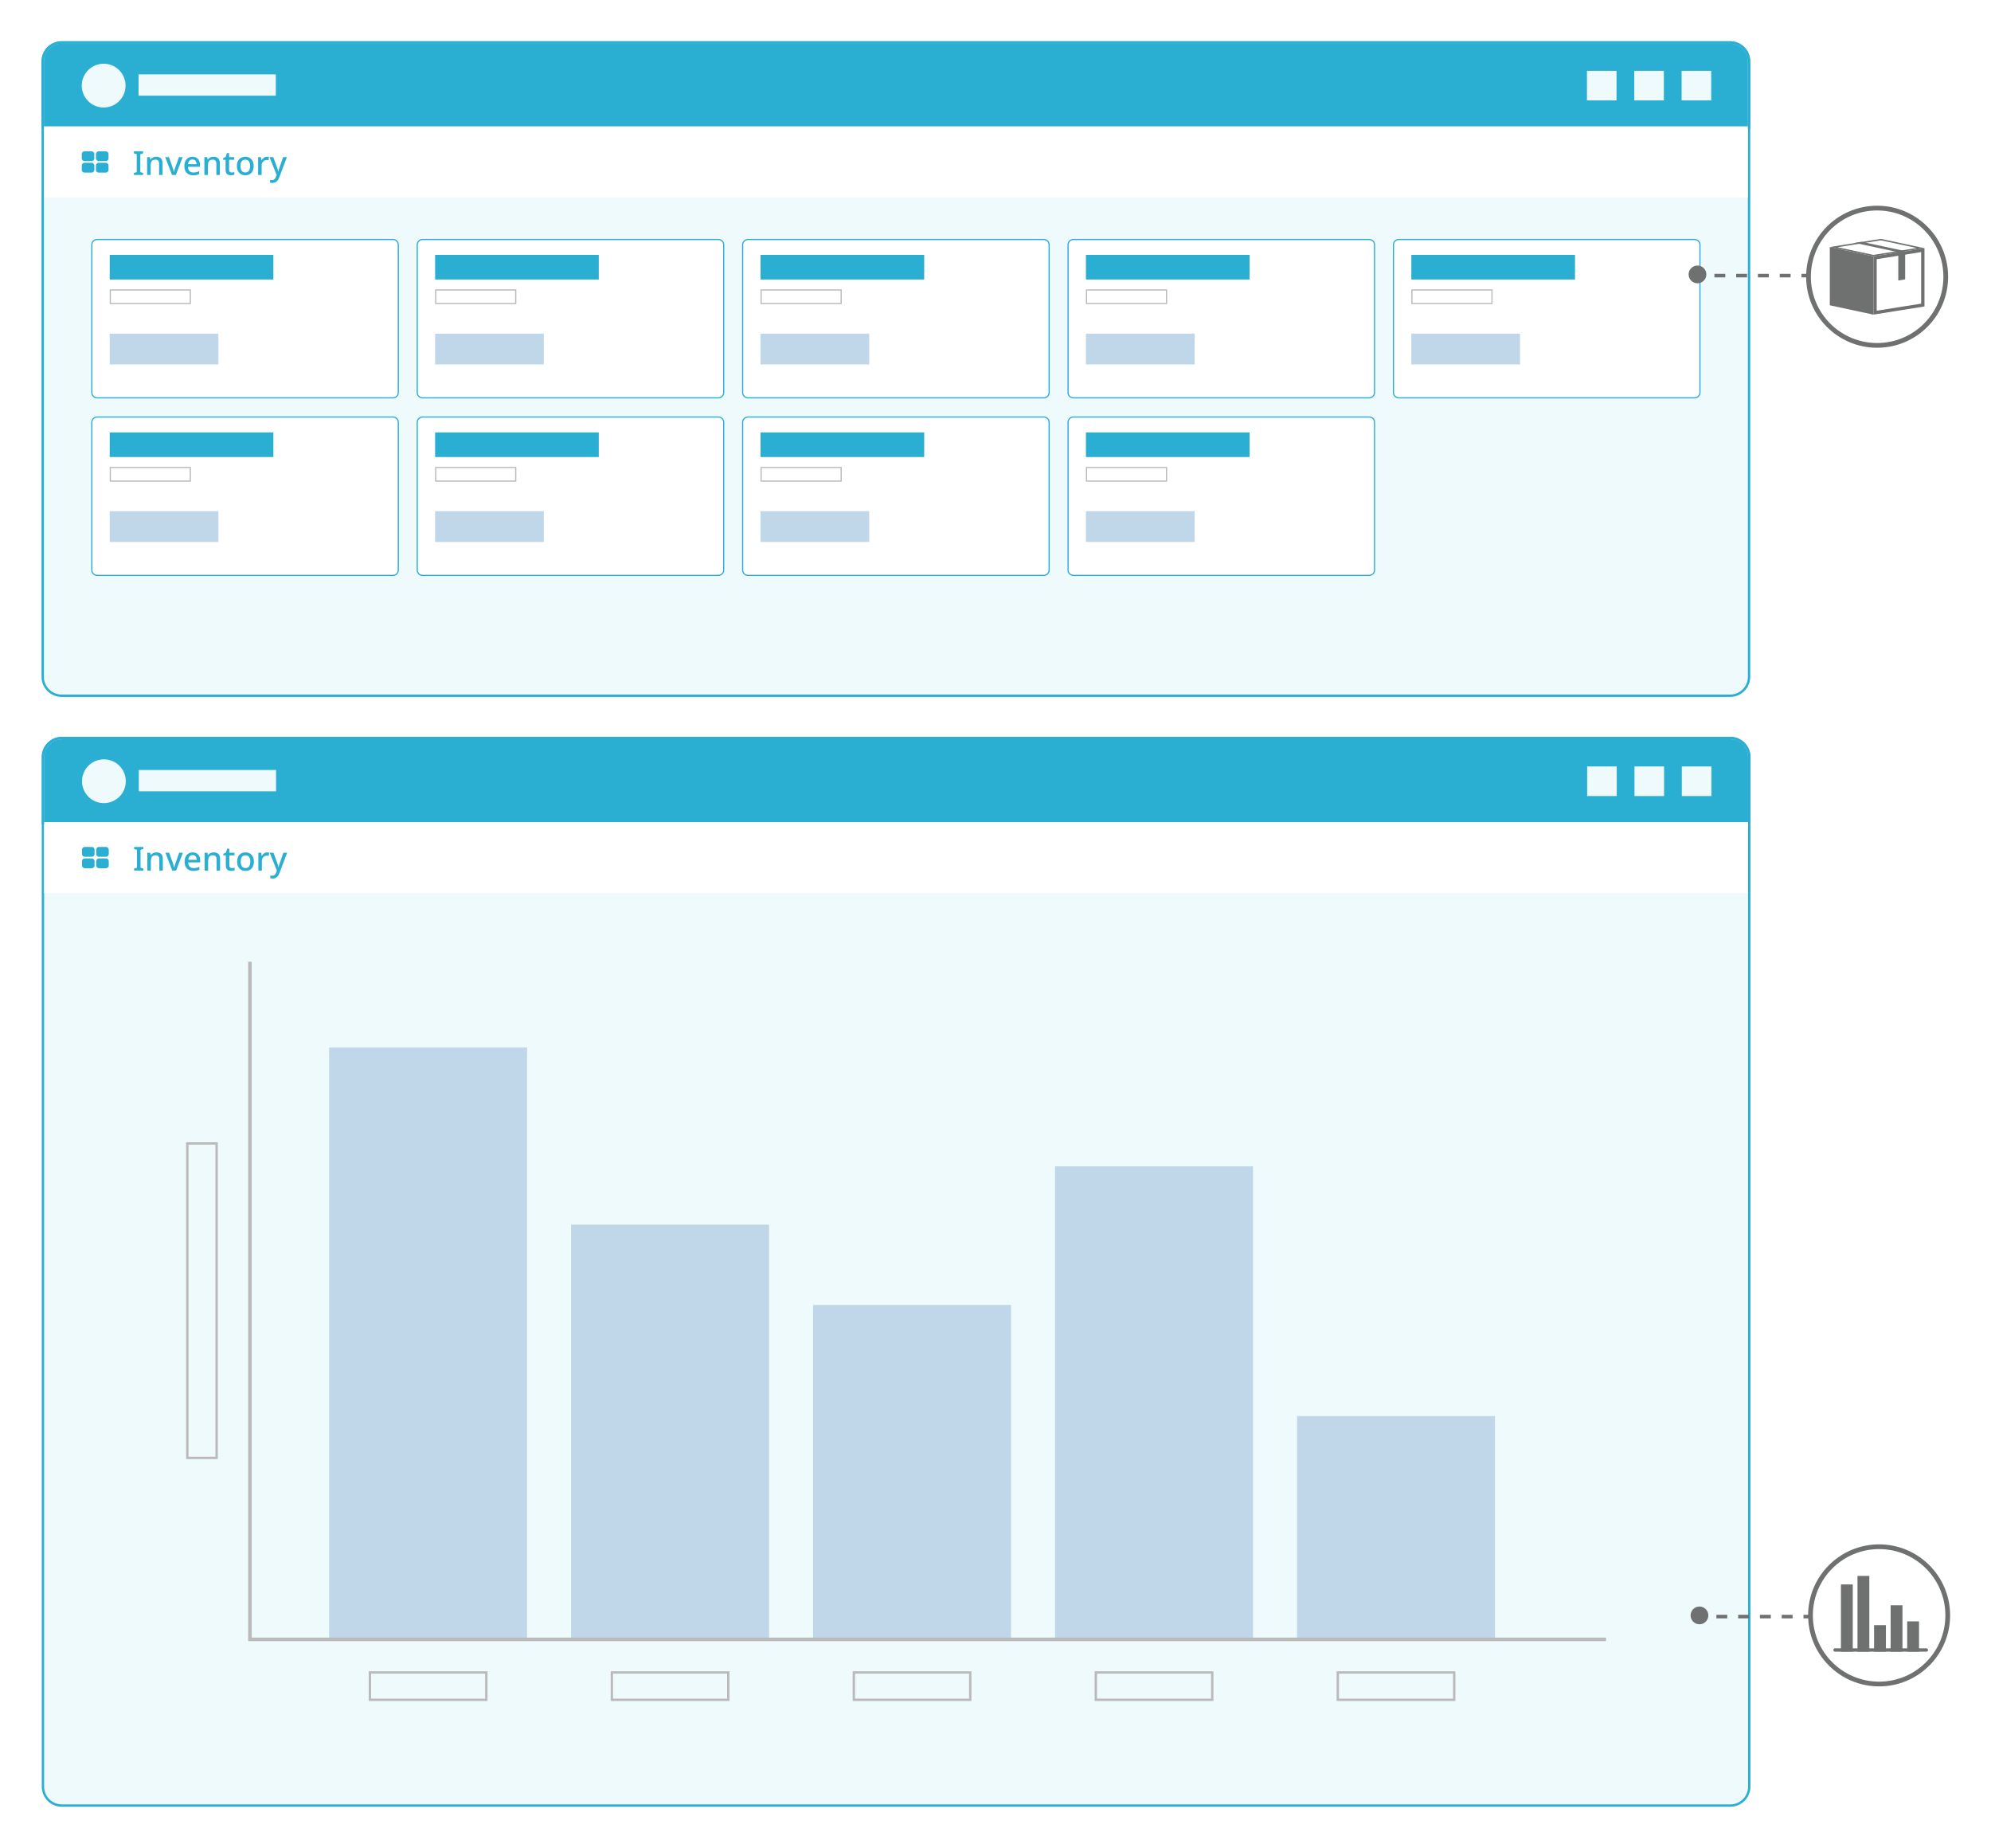 <svg width="1001" height="929" viewBox="0 0 1001 929" fill="none" xmlns="http://www.w3.org/2000/svg">
<g filter="url(#filter0_d)">
<path d="M22.072 21.842C22.072 16.913 26.068 12.918 30.996 12.918H869.843C874.771 12.918 878.767 16.913 878.767 21.842V331.204C878.767 336.132 874.771 340.127 869.843 340.127H30.996C26.068 340.127 22.072 336.132 22.072 331.204V21.842Z" fill="#EFFAFD"/>
<path fill-rule="evenodd" clip-rule="evenodd" d="M30.996 11.729H869.842C875.428 11.729 879.956 16.257 879.956 21.842V331.204C879.956 336.79 875.428 341.318 869.842 341.318H30.996C25.41 341.318 20.882 336.79 20.882 331.204V21.842C20.882 16.257 25.41 11.729 30.996 11.729ZM30.996 12.918C26.067 12.918 22.072 16.914 22.072 21.842V331.204C22.072 336.133 26.067 340.128 30.996 340.128H869.842C874.77 340.128 878.766 336.133 878.766 331.204V21.842C878.766 16.914 874.77 12.918 869.842 12.918H30.996Z" fill="#2AAFD3"/>
<path d="M22.072 21.842C22.072 16.913 26.068 12.918 30.996 12.918H869.843C874.771 12.918 878.767 16.913 878.767 21.842V54.563H22.072V21.842Z" fill="#2AAFD3"/>
<path fill-rule="evenodd" clip-rule="evenodd" d="M879.956 55.753H20.882V21.842C20.882 16.257 25.41 11.729 30.996 11.729H869.842C875.428 11.729 879.956 16.257 879.956 21.842V55.753ZM30.996 12.918C26.067 12.918 22.072 16.914 22.072 21.842V54.563H878.766V21.842C878.766 16.914 874.77 12.918 869.842 12.918H30.996Z" fill="#2AAFD3"/>
<path d="M45.869 114.057C45.869 112.414 47.201 111.082 48.844 111.082H197.575C199.218 111.082 200.55 112.414 200.55 114.057V188.312C200.55 189.955 199.218 191.287 197.575 191.287H48.844C47.201 191.287 45.869 189.955 45.869 188.312V114.057Z" fill="white"/>
<path fill-rule="evenodd" clip-rule="evenodd" d="M197.575 111.677H48.844C47.529 111.677 46.464 112.742 46.464 114.057V188.312C46.464 189.627 47.529 190.692 48.844 190.692H197.575C198.89 190.692 199.955 189.627 199.955 188.312V114.057C199.955 112.742 198.89 111.677 197.575 111.677ZM48.844 111.082C47.201 111.082 45.869 112.414 45.869 114.057V188.312C45.869 189.955 47.201 191.287 48.844 191.287H197.575C199.218 191.287 200.55 189.955 200.55 188.312V114.057C200.55 112.414 199.218 111.082 197.575 111.082H48.844Z" fill="#2AAFD3"/>
<path d="M55.15 119.125H137.441V131.499H55.15V119.125Z" fill="#2AAFD3"/>
<path d="M55.15 158.725H109.804V174.193H55.15V158.725Z" fill="#BFD7E9"/>
<path fill-rule="evenodd" clip-rule="evenodd" d="M95.391 137.044H55.745V143.279H95.391V137.044ZM55.15 136.449V143.874H95.986V136.449H55.15Z" fill="#BABABB"/>
<path d="M209.474 114.057C209.474 112.414 210.805 111.082 212.448 111.082H361.18C362.823 111.082 364.154 112.414 364.154 114.057V188.312C364.154 189.955 362.823 191.287 361.18 191.287H212.448C210.805 191.287 209.474 189.955 209.474 188.312V114.057Z" fill="white"/>
<path fill-rule="evenodd" clip-rule="evenodd" d="M361.18 111.677H212.448C211.134 111.677 210.069 112.742 210.069 114.057V188.312C210.069 189.627 211.134 190.692 212.448 190.692H361.18C362.494 190.692 363.56 189.627 363.56 188.312V114.057C363.56 112.742 362.494 111.677 361.18 111.677ZM212.448 111.082C210.805 111.082 209.474 112.414 209.474 114.057V188.312C209.474 189.955 210.805 191.287 212.448 191.287H361.18C362.823 191.287 364.154 189.955 364.154 188.312V114.057C364.154 112.414 362.823 111.082 361.18 111.082H212.448Z" fill="#2AAFD3"/>
<path d="M218.755 119.125H301.045V131.499H218.755V119.125Z" fill="#2AAFD3"/>
<path d="M218.755 158.725H273.409V174.193H218.755V158.725Z" fill="#BFD7E9"/>
<path fill-rule="evenodd" clip-rule="evenodd" d="M258.996 137.044H219.35V143.279H258.996V137.044ZM218.755 136.449V143.874H259.591V136.449H218.755Z" fill="#BABABB"/>
<path d="M373.078 114.057C373.078 112.414 374.41 111.082 376.053 111.082H524.784C526.427 111.082 527.759 112.414 527.759 114.057V188.312C527.759 189.955 526.427 191.287 524.784 191.287H376.053C374.41 191.287 373.078 189.955 373.078 188.312V114.057Z" fill="white"/>
<path fill-rule="evenodd" clip-rule="evenodd" d="M524.784 111.677H376.053C374.738 111.677 373.673 112.742 373.673 114.057V188.312C373.673 189.627 374.738 190.692 376.053 190.692H524.784C526.099 190.692 527.164 189.627 527.164 188.312V114.057C527.164 112.742 526.099 111.677 524.784 111.677ZM376.053 111.082C374.41 111.082 373.078 112.414 373.078 114.057V188.312C373.078 189.955 374.41 191.287 376.053 191.287H524.784C526.427 191.287 527.759 189.955 527.759 188.312V114.057C527.759 112.414 526.427 111.082 524.784 111.082H376.053Z" fill="#2AAFD3"/>
<path d="M382.359 119.125H464.65V131.499H382.359V119.125Z" fill="#2AAFD3"/>
<path d="M382.359 158.725H437.013V174.193H382.359V158.725Z" fill="#BFD7E9"/>
<path fill-rule="evenodd" clip-rule="evenodd" d="M422.6 137.044H382.954V143.279H422.6V137.044ZM382.359 136.449V143.874H423.195V136.449H382.359Z" fill="#BABABB"/>
<path d="M536.683 114.057C536.683 112.414 538.014 111.082 539.657 111.082H688.389C690.032 111.082 691.363 112.414 691.363 114.057V188.312C691.363 189.955 690.032 191.287 688.389 191.287H539.657C538.014 191.287 536.683 189.955 536.683 188.312V114.057Z" fill="white"/>
<path fill-rule="evenodd" clip-rule="evenodd" d="M688.389 111.677H539.657C538.343 111.677 537.278 112.742 537.278 114.057V188.312C537.278 189.627 538.343 190.692 539.657 190.692H688.389C689.703 190.692 690.769 189.627 690.769 188.312V114.057C690.769 112.742 689.703 111.677 688.389 111.677ZM539.657 111.082C538.014 111.082 536.683 112.414 536.683 114.057V188.312C536.683 189.955 538.014 191.287 539.657 191.287H688.389C690.032 191.287 691.363 189.955 691.363 188.312V114.057C691.363 112.414 690.032 111.082 688.389 111.082H539.657Z" fill="#2AAFD3"/>
<path d="M545.963 119.125H628.253V131.499H545.963V119.125Z" fill="#2AAFD3"/>
<path d="M545.963 158.725H600.617V174.193H545.963V158.725Z" fill="#BFD7E9"/>
<path fill-rule="evenodd" clip-rule="evenodd" d="M586.204 137.044H546.558V143.279H586.204V137.044ZM545.963 136.449V143.874H586.799V136.449H545.963Z" fill="#BABABB"/>
<path d="M700.288 114.057C700.288 112.414 701.62 111.082 703.263 111.082H851.994C853.637 111.082 854.969 112.414 854.969 114.057V188.312C854.969 189.955 853.637 191.287 851.994 191.287H703.263C701.62 191.287 700.288 189.955 700.288 188.312V114.057Z" fill="white"/>
<path fill-rule="evenodd" clip-rule="evenodd" d="M851.994 111.677H703.263C701.948 111.677 700.883 112.742 700.883 114.057V188.312C700.883 189.627 701.948 190.692 703.263 190.692H851.994C853.309 190.692 854.374 189.627 854.374 188.312V114.057C854.374 112.742 853.309 111.677 851.994 111.677ZM703.263 111.082C701.62 111.082 700.288 112.414 700.288 114.057V188.312C700.288 189.955 701.62 191.287 703.263 191.287H851.994C853.637 191.287 854.969 189.955 854.969 188.312V114.057C854.969 112.414 853.637 111.082 851.994 111.082H703.263Z" fill="#2AAFD3"/>
<path d="M709.568 119.125H791.859V131.499H709.568V119.125Z" fill="#2AAFD3"/>
<path d="M709.568 158.725H764.222V174.193H709.568V158.725Z" fill="#BFD7E9"/>
<path fill-rule="evenodd" clip-rule="evenodd" d="M749.809 137.044H710.163V143.279H749.809V137.044ZM709.568 136.449V143.874H750.404V136.449H709.568Z" fill="#BABABB"/>
<path d="M45.869 203.295C45.869 201.652 47.201 200.32 48.844 200.32H197.575C199.218 200.32 200.55 201.652 200.55 203.295V277.551C200.55 279.193 199.218 280.525 197.575 280.525H48.844C47.201 280.525 45.869 279.193 45.869 277.551V203.295Z" fill="white"/>
<path fill-rule="evenodd" clip-rule="evenodd" d="M197.575 200.915H48.844C47.529 200.915 46.464 201.981 46.464 203.295V277.551C46.464 278.865 47.529 279.93 48.844 279.93H197.575C198.89 279.93 199.955 278.865 199.955 277.551V203.295C199.955 201.981 198.89 200.915 197.575 200.915ZM48.844 200.32C47.201 200.32 45.869 201.652 45.869 203.295V277.551C45.869 279.193 47.201 280.525 48.844 280.525H197.575C199.218 280.525 200.55 279.193 200.55 277.551V203.295C200.55 201.652 199.218 200.32 197.575 200.32H48.844Z" fill="#2AAFD3"/>
<path d="M55.15 208.363H137.441V220.738H55.15V208.363Z" fill="#2AAFD3"/>
<path d="M55.15 247.963H109.804V263.431H55.15V247.963Z" fill="#BFD7E9"/>
<path fill-rule="evenodd" clip-rule="evenodd" d="M95.391 226.282H55.745V232.517H95.391V226.282ZM55.15 225.688V233.112H95.986V225.688H55.15Z" fill="#BABABB"/>
<path d="M209.474 203.295C209.474 201.652 210.805 200.32 212.448 200.32H361.18C362.823 200.32 364.154 201.652 364.154 203.295V277.551C364.154 279.193 362.823 280.525 361.18 280.525H212.448C210.805 280.525 209.474 279.193 209.474 277.551V203.295Z" fill="white"/>
<path fill-rule="evenodd" clip-rule="evenodd" d="M361.18 200.915H212.448C211.134 200.915 210.069 201.981 210.069 203.295V277.551C210.069 278.865 211.134 279.93 212.448 279.93H361.18C362.494 279.93 363.56 278.865 363.56 277.551V203.295C363.56 201.981 362.494 200.915 361.18 200.915ZM212.448 200.32C210.805 200.32 209.474 201.652 209.474 203.295V277.551C209.474 279.193 210.805 280.525 212.448 280.525H361.18C362.823 280.525 364.154 279.193 364.154 277.551V203.295C364.154 201.652 362.823 200.32 361.18 200.32H212.448Z" fill="#2AAFD3"/>
<path d="M218.755 208.363H301.045V220.738H218.755V208.363Z" fill="#2AAFD3"/>
<path d="M218.755 247.963H273.409V263.431H218.755V247.963Z" fill="#BFD7E9"/>
<path fill-rule="evenodd" clip-rule="evenodd" d="M258.996 226.282H219.35V232.517H258.996V226.282ZM218.755 225.688V233.112H259.591V225.688H218.755Z" fill="#BABABB"/>
<path d="M373.078 203.295C373.078 201.652 374.41 200.32 376.053 200.32H524.784C526.427 200.32 527.759 201.652 527.759 203.295V277.551C527.759 279.193 526.427 280.525 524.784 280.525H376.053C374.41 280.525 373.078 279.193 373.078 277.551V203.295Z" fill="white"/>
<path fill-rule="evenodd" clip-rule="evenodd" d="M524.784 200.915H376.053C374.738 200.915 373.673 201.981 373.673 203.295V277.551C373.673 278.865 374.738 279.93 376.053 279.93H524.784C526.099 279.93 527.164 278.865 527.164 277.551V203.295C527.164 201.981 526.099 200.915 524.784 200.915ZM376.053 200.32C374.41 200.32 373.078 201.652 373.078 203.295V277.551C373.078 279.193 374.41 280.525 376.053 280.525H524.784C526.427 280.525 527.759 279.193 527.759 277.551V203.295C527.759 201.652 526.427 200.32 524.784 200.32H376.053Z" fill="#2AAFD3"/>
<path d="M382.359 208.363H464.65V220.738H382.359V208.363Z" fill="#2AAFD3"/>
<path d="M382.359 247.963H437.013V263.431H382.359V247.963Z" fill="#BFD7E9"/>
<path fill-rule="evenodd" clip-rule="evenodd" d="M422.6 226.282H382.954V232.517H422.6V226.282ZM382.359 225.688V233.112H423.195V225.688H382.359Z" fill="#BABABB"/>
<path d="M536.683 203.295C536.683 201.652 538.014 200.32 539.657 200.32H688.389C690.032 200.32 691.363 201.652 691.363 203.295V277.551C691.363 279.193 690.032 280.525 688.389 280.525H539.657C538.014 280.525 536.683 279.193 536.683 277.551V203.295Z" fill="white"/>
<path fill-rule="evenodd" clip-rule="evenodd" d="M688.389 200.915H539.657C538.343 200.915 537.278 201.981 537.278 203.295V277.551C537.278 278.865 538.343 279.93 539.657 279.93H688.389C689.703 279.93 690.769 278.865 690.769 277.551V203.295C690.769 201.981 689.703 200.915 688.389 200.915ZM539.657 200.32C538.014 200.32 536.683 201.652 536.683 203.295V277.551C536.683 279.193 538.014 280.525 539.657 280.525H688.389C690.032 280.525 691.363 279.193 691.363 277.551V203.295C691.363 201.652 690.032 200.32 688.389 200.32H539.657Z" fill="#2AAFD3"/>
<path d="M545.963 208.363H628.253V220.738H545.963V208.363Z" fill="#2AAFD3"/>
<path d="M545.963 247.963H600.617V263.431H545.963V247.963Z" fill="#BFD7E9"/>
<path fill-rule="evenodd" clip-rule="evenodd" d="M586.204 226.282H546.558V232.517H586.204V226.282ZM545.963 225.688V233.112H586.799V225.688H545.963Z" fill="#BABABB"/>
<path d="M63.122 34.037C63.122 40.116 58.194 45.044 52.115 45.044C46.037 45.044 41.109 40.116 41.109 34.037C41.109 27.959 46.037 23.031 52.115 23.031C58.194 23.031 63.122 27.959 63.122 34.037Z" fill="#EFFAFD"/>
<path d="M69.666 28.387H138.677V39.095H69.666V28.387Z" fill="#EFFAFD"/>
<path d="M22.072 54.562H878.767V90.258H22.072V54.562Z" fill="white"/>
<path d="M845.45 26.602H860.323V41.475H845.45V26.602Z" fill="#EFFAFD"/>
<path d="M821.653 26.602H836.526V41.475H821.653V26.602Z" fill="#EFFAFD"/>
<path d="M797.855 26.602H812.729V41.475H797.855V26.602Z" fill="#EFFAFD"/>
<path d="M71.939 78.954H67.324V77.921L68.74 77.505V68.526L67.324 68.093V67.061H71.939V68.093L70.539 68.526V77.505L71.939 77.921V78.954Z" fill="#2AAFD3"/>
<path d="M78.51 69.809C79.554 69.809 80.354 70.07 80.909 70.592C81.464 71.114 81.742 71.952 81.742 73.107V78.954H79.993V73.357C79.993 71.958 79.376 71.258 78.144 71.258C77.222 71.258 76.589 71.53 76.245 72.075C75.9 72.619 75.728 73.402 75.728 74.423V78.954H73.963V69.976H75.362L75.612 71.175H75.712C76.001 70.709 76.395 70.364 76.894 70.142C77.405 69.92 77.944 69.809 78.51 69.809Z" fill="#2AAFD3"/>
<path d="M86.471 78.954L83.073 69.976H84.938L86.804 75.223C86.926 75.567 87.048 75.956 87.171 76.389C87.293 76.811 87.37 77.161 87.404 77.438H87.47C87.515 77.161 87.604 76.805 87.737 76.372C87.87 75.939 87.992 75.556 88.103 75.223L89.969 69.976H91.835L88.42 78.954H86.471Z" fill="#2AAFD3"/>
<path d="M96.755 69.809C97.932 69.809 98.859 70.176 99.537 70.909C100.214 71.63 100.553 72.619 100.553 73.874V74.84H94.523C94.545 75.761 94.784 76.467 95.239 76.955C95.705 77.444 96.355 77.688 97.188 77.688C97.766 77.688 98.276 77.638 98.721 77.538C99.176 77.427 99.642 77.266 100.12 77.055V78.521C99.665 78.721 99.209 78.871 98.754 78.971C98.299 79.071 97.754 79.121 97.121 79.121C96.244 79.121 95.472 78.949 94.806 78.605C94.151 78.26 93.634 77.749 93.257 77.072C92.89 76.383 92.707 75.539 92.707 74.54C92.707 73.529 92.874 72.674 93.207 71.975C93.551 71.275 94.023 70.742 94.623 70.376C95.234 69.998 95.944 69.809 96.755 69.809ZM96.755 71.175C96.122 71.175 95.611 71.38 95.222 71.791C94.845 72.202 94.623 72.785 94.556 73.54H98.787C98.776 72.841 98.604 72.275 98.271 71.841C97.949 71.397 97.443 71.175 96.755 71.175Z" fill="#2AAFD3"/>
<path d="M107.304 69.809C108.348 69.809 109.147 70.07 109.703 70.592C110.258 71.114 110.535 71.952 110.535 73.107V78.954H108.786V73.357C108.786 71.958 108.17 71.258 106.937 71.258C106.016 71.258 105.383 71.53 105.038 72.075C104.694 72.619 104.522 73.402 104.522 74.423V78.954H102.756V69.976H104.155L104.405 71.175H104.505C104.794 70.709 105.188 70.364 105.688 70.142C106.199 69.92 106.737 69.809 107.304 69.809Z" fill="#2AAFD3"/>
<path d="M116.48 77.688C116.714 77.688 116.952 77.672 117.197 77.638C117.441 77.594 117.652 77.538 117.83 77.472V78.804C117.63 78.893 117.369 78.965 117.047 79.021C116.736 79.088 116.419 79.121 116.097 79.121C115.609 79.121 115.159 79.038 114.748 78.871C114.337 78.704 114.009 78.416 113.765 78.005C113.532 77.594 113.415 77.022 113.415 76.289V71.325H112.166V70.525L113.482 69.859L114.098 67.96H115.181V69.976H117.746V71.325H115.181V76.256C115.181 76.744 115.298 77.105 115.531 77.338C115.775 77.572 116.092 77.688 116.48 77.688Z" fill="#2AAFD3"/>
<path d="M127.538 74.457C127.538 75.945 127.155 77.094 126.389 77.905C125.622 78.716 124.59 79.121 123.29 79.121C122.48 79.121 121.758 78.938 121.125 78.571C120.503 78.205 120.009 77.677 119.642 76.989C119.287 76.289 119.109 75.445 119.109 74.457C119.109 72.969 119.487 71.825 120.242 71.025C120.997 70.214 122.03 69.809 123.34 69.809C124.162 69.809 124.884 69.992 125.506 70.359C126.139 70.714 126.633 71.236 126.988 71.925C127.355 72.613 127.538 73.457 127.538 74.457ZM120.925 74.457C120.925 75.467 121.114 76.256 121.491 76.822C121.88 77.388 122.491 77.672 123.324 77.672C124.157 77.672 124.762 77.388 125.139 76.822C125.528 76.256 125.722 75.467 125.722 74.457C125.722 73.435 125.528 72.652 125.139 72.108C124.751 71.553 124.14 71.275 123.307 71.275C122.474 71.275 121.869 71.553 121.491 72.108C121.114 72.652 120.925 73.435 120.925 74.457Z" fill="#2AAFD3"/>
<path d="M134.208 69.809C134.363 69.809 134.53 69.82 134.707 69.842C134.896 69.853 135.057 69.87 135.19 69.892L135.007 71.541C134.718 71.464 134.419 71.425 134.108 71.425C133.663 71.425 133.241 71.536 132.842 71.758C132.453 71.98 132.136 72.302 131.892 72.724C131.659 73.135 131.542 73.635 131.542 74.224V78.954H129.777V69.976H131.176L131.409 71.575H131.476C131.764 71.097 132.136 70.686 132.592 70.342C133.047 69.987 133.586 69.809 134.208 69.809Z" fill="#2AAFD3"/>
<path d="M135.487 69.976H137.386L139.252 75.073C139.396 75.462 139.518 75.839 139.618 76.206C139.729 76.561 139.812 76.911 139.868 77.255H139.935C139.99 76.966 140.073 76.628 140.184 76.239C140.307 75.85 140.44 75.456 140.584 75.056L142.35 69.976H144.249L140.401 80.17C140.079 81.037 139.646 81.714 139.102 82.203C138.569 82.702 137.869 82.952 137.003 82.952C136.725 82.952 136.486 82.936 136.287 82.902C136.087 82.88 135.914 82.852 135.77 82.819V81.42C135.881 81.442 136.026 81.464 136.203 81.486C136.381 81.508 136.564 81.52 136.753 81.52C137.264 81.52 137.675 81.37 137.986 81.07C138.297 80.781 138.541 80.398 138.719 79.921L139.085 78.954L135.487 69.976Z" fill="#2AAFD3"/>
<path d="M41.109 68.43C41.109 67.671 41.724 67.057 42.482 67.057H46.052C46.81 67.057 47.425 67.671 47.425 68.43V70.626C47.425 71.384 46.81 71.999 46.052 71.999H42.482C41.724 71.999 41.109 71.384 41.109 70.626V68.43Z" fill="#2AAFD3"/>
<path d="M41.109 74.196C41.109 73.438 41.724 72.823 42.482 72.823H46.052C46.81 72.823 47.425 73.438 47.425 74.196V76.392C47.425 77.151 46.81 77.765 46.052 77.765H42.482C41.724 77.765 41.109 77.151 41.109 76.392V74.196Z" fill="#2AAFD3"/>
<path d="M48.248 68.43C48.248 67.671 48.863 67.057 49.621 67.057H53.191C53.949 67.057 54.564 67.671 54.564 68.43V70.626C54.564 71.384 53.949 71.999 53.191 71.999H49.621C48.863 71.999 48.248 71.384 48.248 70.626V68.43Z" fill="#2AAFD3"/>
<path d="M48.248 74.196C48.248 73.438 48.863 72.823 49.621 72.823H53.191C53.949 72.823 54.564 73.438 54.564 74.196V76.392C54.564 77.151 53.949 77.765 53.191 77.765H49.621C48.863 77.765 48.248 77.151 48.248 76.392V74.196Z" fill="#2AAFD3"/>
<path fill-rule="evenodd" clip-rule="evenodd" d="M905.72 128.645H908.457V130.43H905.72V128.645ZM894.774 128.645H900.247V130.43H894.774V128.645ZM883.827 128.645H889.301V130.43H883.827V128.645ZM872.881 128.645H878.354V130.43H872.881V128.645ZM861.935 128.645H867.408V130.43H861.935V128.645ZM853.725 128.645H856.461V130.43H853.725V128.645Z" fill="#6F7070"/>
<path d="M857.89 128.942C857.89 131.407 855.892 133.404 853.428 133.404C850.963 133.404 848.966 131.407 848.966 128.942C848.966 126.478 850.963 124.48 853.428 124.48C855.892 124.48 857.89 126.478 857.89 128.942Z" fill="#6F7070"/>
<path fill-rule="evenodd" clip-rule="evenodd" d="M943.749 163.426C962.149 163.426 977.065 148.509 977.065 130.11C977.065 111.71 962.149 96.794 943.749 96.794C925.349 96.794 910.433 111.71 910.433 130.11C910.433 148.509 925.349 163.426 943.749 163.426ZM943.749 165.805C963.463 165.805 979.445 149.824 979.445 130.11C979.445 110.396 963.463 94.414 943.749 94.414C924.035 94.414 908.054 110.396 908.054 130.11C908.054 149.824 924.035 165.805 943.749 165.805Z" fill="#6F7070"/>
<path d="M919.952 115.172L941.87 119.858V149.147L919.952 144.461V115.172Z" fill="#6F7070"/>
<path fill-rule="evenodd" clip-rule="evenodd" d="M941.889 119.133L963.656 115.657L945.609 111.798L923.842 115.274L941.889 119.133ZM941.871 119.859L967.546 115.758L945.628 111.072L919.952 115.173L941.871 119.859Z" fill="#6F7070"/>
<path d="M954.395 117.773L932.477 113.087L935.921 112.537L957.839 117.223L954.395 117.773Z" fill="#6F7070"/>
<path fill-rule="evenodd" clip-rule="evenodd" d="M967.546 115.758V145.046L941.87 149.147V119.858L967.546 115.758ZM965.88 117.711V143.626L943.536 147.194V121.279L965.88 117.711Z" fill="#6F7070"/>
<path d="M954.396 117.516L957.84 117.223L957.84 131.419L954.396 132.004L954.396 117.516Z" fill="#6F7070"/>
<path d="M22.189 371.506C22.189 366.577 26.185 362.582 31.113 362.582H869.945C874.873 362.582 878.868 366.577 878.868 371.506V889.083C878.868 894.011 874.873 898.006 869.945 898.006H31.113C26.185 898.006 22.189 894.011 22.189 889.083V371.506Z" fill="#EFFAFD"/>
<path fill-rule="evenodd" clip-rule="evenodd" d="M31.114 361.393H869.945C875.531 361.393 880.059 365.921 880.059 371.506V889.083C880.059 894.669 875.531 899.197 869.945 899.197H31.114C25.528 899.197 21 894.669 21 889.083V371.506C21 365.921 25.528 361.393 31.114 361.393ZM31.114 362.582C26.185 362.582 22.19 366.578 22.19 371.506V889.083C22.19 894.011 26.185 898.007 31.114 898.007H869.945C874.874 898.007 878.869 894.011 878.869 889.083V371.506C878.869 366.578 874.874 362.582 869.945 362.582H31.114Z" fill="#2AAFD3"/>
<path fill-rule="evenodd" clip-rule="evenodd" d="M243.907 832.289H186.565V844.84H243.907V832.289ZM185.375 831.1V846.03H245.097V831.1H185.375Z" fill="#BABABB"/>
<path fill-rule="evenodd" clip-rule="evenodd" d="M365.563 832.289H308.221V844.84H365.563V832.289ZM307.031 831.1V846.03H366.753V831.1H307.031Z" fill="#BABABB"/>
<path fill-rule="evenodd" clip-rule="evenodd" d="M487.219 832.289H429.876V844.84H487.219V832.289ZM428.687 831.1V846.03H488.409V831.1H428.687Z" fill="#BABABB"/>
<path fill-rule="evenodd" clip-rule="evenodd" d="M608.875 832.289H551.533V844.84H608.875V832.289ZM550.343 831.1V846.03H610.065V831.1H550.343Z" fill="#BABABB"/>
<path fill-rule="evenodd" clip-rule="evenodd" d="M730.531 832.289H673.189V844.84H730.531V832.289ZM671.999 831.1V846.03H731.721V831.1H671.999Z" fill="#BABABB"/>
<path fill-rule="evenodd" clip-rule="evenodd" d="M108.314 566.379H94.77V723.235H108.314V566.379ZM93.58 565.189V724.425H109.504V565.189H93.58Z" fill="#BABABB"/>
<path d="M165.468 517.559H265.004V815.063H165.468V517.559Z" fill="#BFD7E9"/>
<path d="M287.124 606.592H386.661V815.19H287.124V606.592Z" fill="#BFD7E9"/>
<path d="M408.779 646.955H508.316V815.062H408.779V646.955Z" fill="#BFD7E9"/>
<path d="M530.436 577.281H629.972V815.063H530.436V577.281Z" fill="#BFD7E9"/>
<path d="M652.092 702.807H751.628V815.062H652.092V702.807Z" fill="#BFD7E9"/>
<path fill-rule="evenodd" clip-rule="evenodd" d="M126.545 814.17V474.426H124.761V815.955H807.479V814.17H126.545Z" fill="#BABABB"/>
<path d="M22.189 371.506C22.189 366.577 26.185 362.582 31.113 362.582H869.945C874.873 362.582 878.868 366.577 878.868 371.506V404.226H22.189V371.506Z" fill="#2AAFD3"/>
<path fill-rule="evenodd" clip-rule="evenodd" d="M880.059 405.416H21V371.506C21 365.921 25.528 361.393 31.114 361.393H869.945C875.531 361.393 880.059 365.921 880.059 371.506V405.416ZM31.114 362.582C26.185 362.582 22.19 366.578 22.19 371.506V404.227H878.869V371.506C878.869 366.578 874.874 362.582 869.945 362.582H31.114Z" fill="#2AAFD3"/>
<path d="M63.239 383.701C63.239 389.78 58.312 394.707 52.233 394.707C46.155 394.707 41.227 389.78 41.227 383.701C41.227 377.623 46.155 372.695 52.233 372.695C58.312 372.695 63.239 377.623 63.239 383.701Z" fill="#EFFAFD"/>
<path d="M69.783 378.051H138.793V388.759H69.783V378.051Z" fill="#EFFAFD"/>
<path d="M22.189 404.227H878.868V439.922H22.189V404.227Z" fill="white"/>
<path d="M845.554 376.266H860.427V391.139H845.554V376.266Z" fill="#EFFAFD"/>
<path d="M821.757 376.266H836.63V391.139H821.757V376.266Z" fill="#EFFAFD"/>
<path d="M797.96 376.266H812.833V391.139H797.96V376.266Z" fill="#EFFAFD"/>
<path d="M72.056 428.618H67.441V427.585L68.857 427.169V418.19L67.441 417.757V416.725H72.056V417.757L70.656 418.19V427.169L72.056 427.585V428.618Z" fill="#2AAFD3"/>
<path d="M78.627 419.473C79.671 419.473 80.471 419.734 81.026 420.256C81.581 420.778 81.859 421.616 81.859 422.771V428.618H80.11V423.021C80.11 421.622 79.493 420.922 78.261 420.922C77.339 420.922 76.706 421.194 76.362 421.739C76.018 422.283 75.846 423.066 75.846 424.087V428.618H74.08V419.64H75.479L75.729 420.839H75.829C76.118 420.373 76.512 420.028 77.011 419.806C77.522 419.584 78.061 419.473 78.627 419.473Z" fill="#2AAFD3"/>
<path d="M86.588 428.618L83.189 419.64H85.055L86.921 424.887C87.043 425.231 87.165 425.62 87.287 426.053C87.409 426.475 87.487 426.825 87.52 427.102H87.587C87.632 426.825 87.72 426.469 87.854 426.036C87.987 425.603 88.109 425.22 88.22 424.887L90.086 419.64H91.951L88.537 428.618H86.588Z" fill="#2AAFD3"/>
<path d="M96.872 419.473C98.049 419.473 98.976 419.84 99.653 420.573C100.331 421.294 100.67 422.283 100.67 423.538V424.504H94.639C94.662 425.425 94.9 426.131 95.356 426.619C95.822 427.108 96.472 427.352 97.305 427.352C97.882 427.352 98.393 427.302 98.837 427.202C99.293 427.091 99.759 426.93 100.236 426.719V428.185C99.781 428.385 99.326 428.535 98.871 428.635C98.415 428.735 97.871 428.785 97.238 428.785C96.361 428.785 95.589 428.613 94.923 428.268C94.267 427.924 93.751 427.413 93.374 426.736C93.007 426.047 92.824 425.203 92.824 424.204C92.824 423.193 92.99 422.338 93.323 421.639C93.668 420.939 94.14 420.406 94.739 420.039C95.35 419.662 96.061 419.473 96.872 419.473ZM96.872 420.839C96.239 420.839 95.728 421.044 95.339 421.455C94.962 421.866 94.739 422.449 94.673 423.204H98.904C98.893 422.505 98.721 421.938 98.387 421.505C98.065 421.061 97.56 420.839 96.872 420.839Z" fill="#2AAFD3"/>
<path d="M107.42 419.473C108.464 419.473 109.264 419.734 109.819 420.256C110.374 420.778 110.652 421.616 110.652 422.771V428.618H108.903V423.021C108.903 421.622 108.286 420.922 107.054 420.922C106.132 420.922 105.499 421.194 105.155 421.739C104.811 422.283 104.638 423.066 104.638 424.087V428.618H102.873V419.64H104.272L104.522 420.839H104.622C104.911 420.373 105.305 420.028 105.804 419.806C106.315 419.584 106.854 419.473 107.42 419.473Z" fill="#2AAFD3"/>
<path d="M116.597 427.352C116.83 427.352 117.069 427.336 117.313 427.302C117.557 427.258 117.768 427.202 117.946 427.136V428.468C117.746 428.557 117.485 428.629 117.163 428.685C116.852 428.751 116.536 428.785 116.214 428.785C115.725 428.785 115.275 428.701 114.864 428.535C114.453 428.368 114.126 428.08 113.882 427.669C113.648 427.258 113.532 426.686 113.532 425.953V420.989H112.282V420.189L113.598 419.523L114.215 417.624H115.297V419.64H117.863V420.989H115.297V425.92C115.297 426.408 115.414 426.769 115.647 427.002C115.892 427.236 116.208 427.352 116.597 427.352Z" fill="#2AAFD3"/>
<path d="M127.654 424.121C127.654 425.609 127.271 426.758 126.505 427.569C125.739 428.379 124.706 428.785 123.407 428.785C122.596 428.785 121.874 428.602 121.241 428.235C120.619 427.869 120.125 427.341 119.759 426.653C119.403 425.953 119.225 425.109 119.225 424.121C119.225 422.633 119.603 421.489 120.358 420.689C121.113 419.878 122.146 419.473 123.457 419.473C124.278 419.473 125 419.656 125.622 420.023C126.255 420.378 126.749 420.9 127.105 421.589C127.471 422.277 127.654 423.121 127.654 424.121ZM121.041 424.121C121.041 425.131 121.23 425.92 121.608 426.486C121.996 427.052 122.607 427.336 123.44 427.336C124.273 427.336 124.878 427.052 125.256 426.486C125.644 425.92 125.839 425.131 125.839 424.121C125.839 423.099 125.644 422.316 125.256 421.772C124.867 421.217 124.256 420.939 123.423 420.939C122.59 420.939 121.985 421.217 121.608 421.772C121.23 422.316 121.041 423.099 121.041 424.121Z" fill="#2AAFD3"/>
<path d="M134.324 419.473C134.479 419.473 134.646 419.484 134.823 419.506C135.012 419.518 135.173 419.534 135.306 419.556L135.123 421.206C134.834 421.128 134.535 421.089 134.224 421.089C133.779 421.089 133.357 421.2 132.958 421.422C132.569 421.644 132.252 421.966 132.008 422.388C131.775 422.799 131.658 423.299 131.658 423.887V428.618H129.893V419.64H131.292L131.525 421.239H131.592C131.88 420.761 132.252 420.35 132.708 420.006C133.163 419.651 133.702 419.473 134.324 419.473Z" fill="#2AAFD3"/>
<path d="M135.603 419.64H137.502L139.368 424.737C139.512 425.126 139.634 425.503 139.734 425.87C139.845 426.225 139.928 426.575 139.984 426.919H140.051C140.106 426.63 140.189 426.292 140.3 425.903C140.423 425.514 140.556 425.12 140.7 424.72L142.466 419.64H144.365L140.517 429.834C140.195 430.7 139.762 431.378 139.218 431.866C138.685 432.366 137.985 432.616 137.119 432.616C136.841 432.616 136.602 432.599 136.403 432.566C136.203 432.544 136.031 432.516 135.886 432.483V431.084C135.997 431.106 136.142 431.128 136.319 431.15C136.497 431.172 136.68 431.183 136.869 431.183C137.38 431.183 137.791 431.034 138.102 430.734C138.413 430.445 138.657 430.062 138.835 429.584L139.201 428.618L135.603 419.64Z" fill="#2AAFD3"/>
<path d="M41.227 418.094C41.227 417.335 41.842 416.721 42.6 416.721H46.17C46.928 416.721 47.543 417.335 47.543 418.094V420.29C47.543 421.048 46.928 421.663 46.17 421.663H42.6C41.842 421.663 41.227 421.048 41.227 420.29V418.094Z" fill="#2AAFD3"/>
<path d="M41.227 423.86C41.227 423.101 41.842 422.487 42.6 422.487H46.17C46.928 422.487 47.543 423.101 47.543 423.86V426.056C47.543 426.815 46.928 427.429 46.17 427.429H42.6C41.842 427.429 41.227 426.815 41.227 426.056V423.86Z" fill="#2AAFD3"/>
<path d="M48.367 418.094C48.367 417.335 48.981 416.721 49.739 416.721H53.309C54.067 416.721 54.682 417.335 54.682 418.094V420.29C54.682 421.048 54.067 421.663 53.309 421.663H49.739C48.981 421.663 48.367 421.048 48.367 420.29V418.094Z" fill="#2AAFD3"/>
<path d="M48.367 423.86C48.367 423.101 48.981 422.487 49.739 422.487H53.309C54.067 422.487 54.682 423.101 54.682 423.86V426.056C54.682 426.815 54.067 427.429 53.309 427.429H49.739C48.981 427.429 48.367 426.815 48.367 426.056V423.86Z" fill="#2AAFD3"/>
<path fill-rule="evenodd" clip-rule="evenodd" d="M906.72 802.711H909.457V804.496H906.72V802.711ZM895.774 802.711H901.247V804.496H895.774V802.711ZM884.827 802.711H890.301V804.496H884.827V802.711ZM873.881 802.711H879.354V804.496H873.881V802.711ZM862.935 802.711H868.408V804.496H862.935V802.711ZM854.725 802.711H857.461V804.496H854.725V802.711Z" fill="#6F7070"/>
<path d="M858.89 803.009C858.89 805.473 856.892 807.471 854.428 807.471C851.963 807.471 849.966 805.473 849.966 803.009C849.966 800.545 851.963 798.547 854.428 798.547C856.892 798.547 858.89 800.545 858.89 803.009Z" fill="#6F7070"/>
<path fill-rule="evenodd" clip-rule="evenodd" d="M944.749 836.309C963.148 836.309 978.064 821.393 978.064 802.994C978.064 784.594 963.148 769.678 944.749 769.678C926.349 769.678 911.433 784.594 911.433 802.994C911.433 821.393 926.349 836.309 944.749 836.309ZM944.749 838.689C964.462 838.689 980.444 822.708 980.444 802.994C980.444 783.28 964.462 767.299 944.749 767.299C925.035 767.299 909.054 783.28 909.054 802.994C909.054 822.708 925.035 838.689 944.749 838.689Z" fill="#6F7070"/>
<path fill-rule="evenodd" clip-rule="evenodd" d="M921.745 820.405C921.745 819.945 922.118 819.572 922.578 819.572H968.506C968.966 819.572 969.338 819.945 969.338 820.405C969.338 820.865 968.966 821.238 968.506 821.238H922.578C922.118 821.238 921.745 820.865 921.745 820.405Z" fill="#6F7070"/>
<path fill-rule="evenodd" clip-rule="evenodd" d="M931.502 787.447L931.502 821.238L925.553 821.238L925.553 787.447L931.502 787.447Z" fill="#6F7070"/>
<path fill-rule="evenodd" clip-rule="evenodd" d="M939.83 783.164L939.83 821.238L933.881 821.238L933.881 783.164L939.83 783.164Z" fill="#6F7070"/>
<path fill-rule="evenodd" clip-rule="evenodd" d="M948.159 807.912L948.159 821.238L942.21 821.238L942.21 807.912L948.159 807.912Z" fill="#6F7070"/>
<path fill-rule="evenodd" clip-rule="evenodd" d="M956.488 797.918V821.238H950.539V797.918H956.488Z" fill="#6F7070"/>
<path fill-rule="evenodd" clip-rule="evenodd" d="M964.816 806.008L964.816 821.238L958.867 821.238L958.867 806.008L964.816 806.008Z" fill="#6F7070"/>
</g>
<defs>
<filter id="filter0_d" x="0" y="0.729" width="1001" height="927.651" filterUnits="userSpaceOnUse" color-interpolation-filters="sRGB">
<feFlood flood-opacity="0" result="BackgroundImageFix"/>
<feColorMatrix in="SourceAlpha" type="matrix" values="0 0 0 0 0 0 0 0 0 0 0 0 0 0 0 0 0 0 127 0"/>
<feOffset dy="9"/>
<feGaussianBlur stdDeviation="10"/>
<feColorMatrix type="matrix" values="0 0 0 0 0 0 0 0 0 0 0 0 0 0 0 0 0 0 0.1 0"/>
<feBlend mode="normal" in2="BackgroundImageFix" result="effect1_dropShadow"/>
<feBlend mode="normal" in="SourceGraphic" in2="effect1_dropShadow" result="shape"/>
</filter>
</defs>
</svg>
